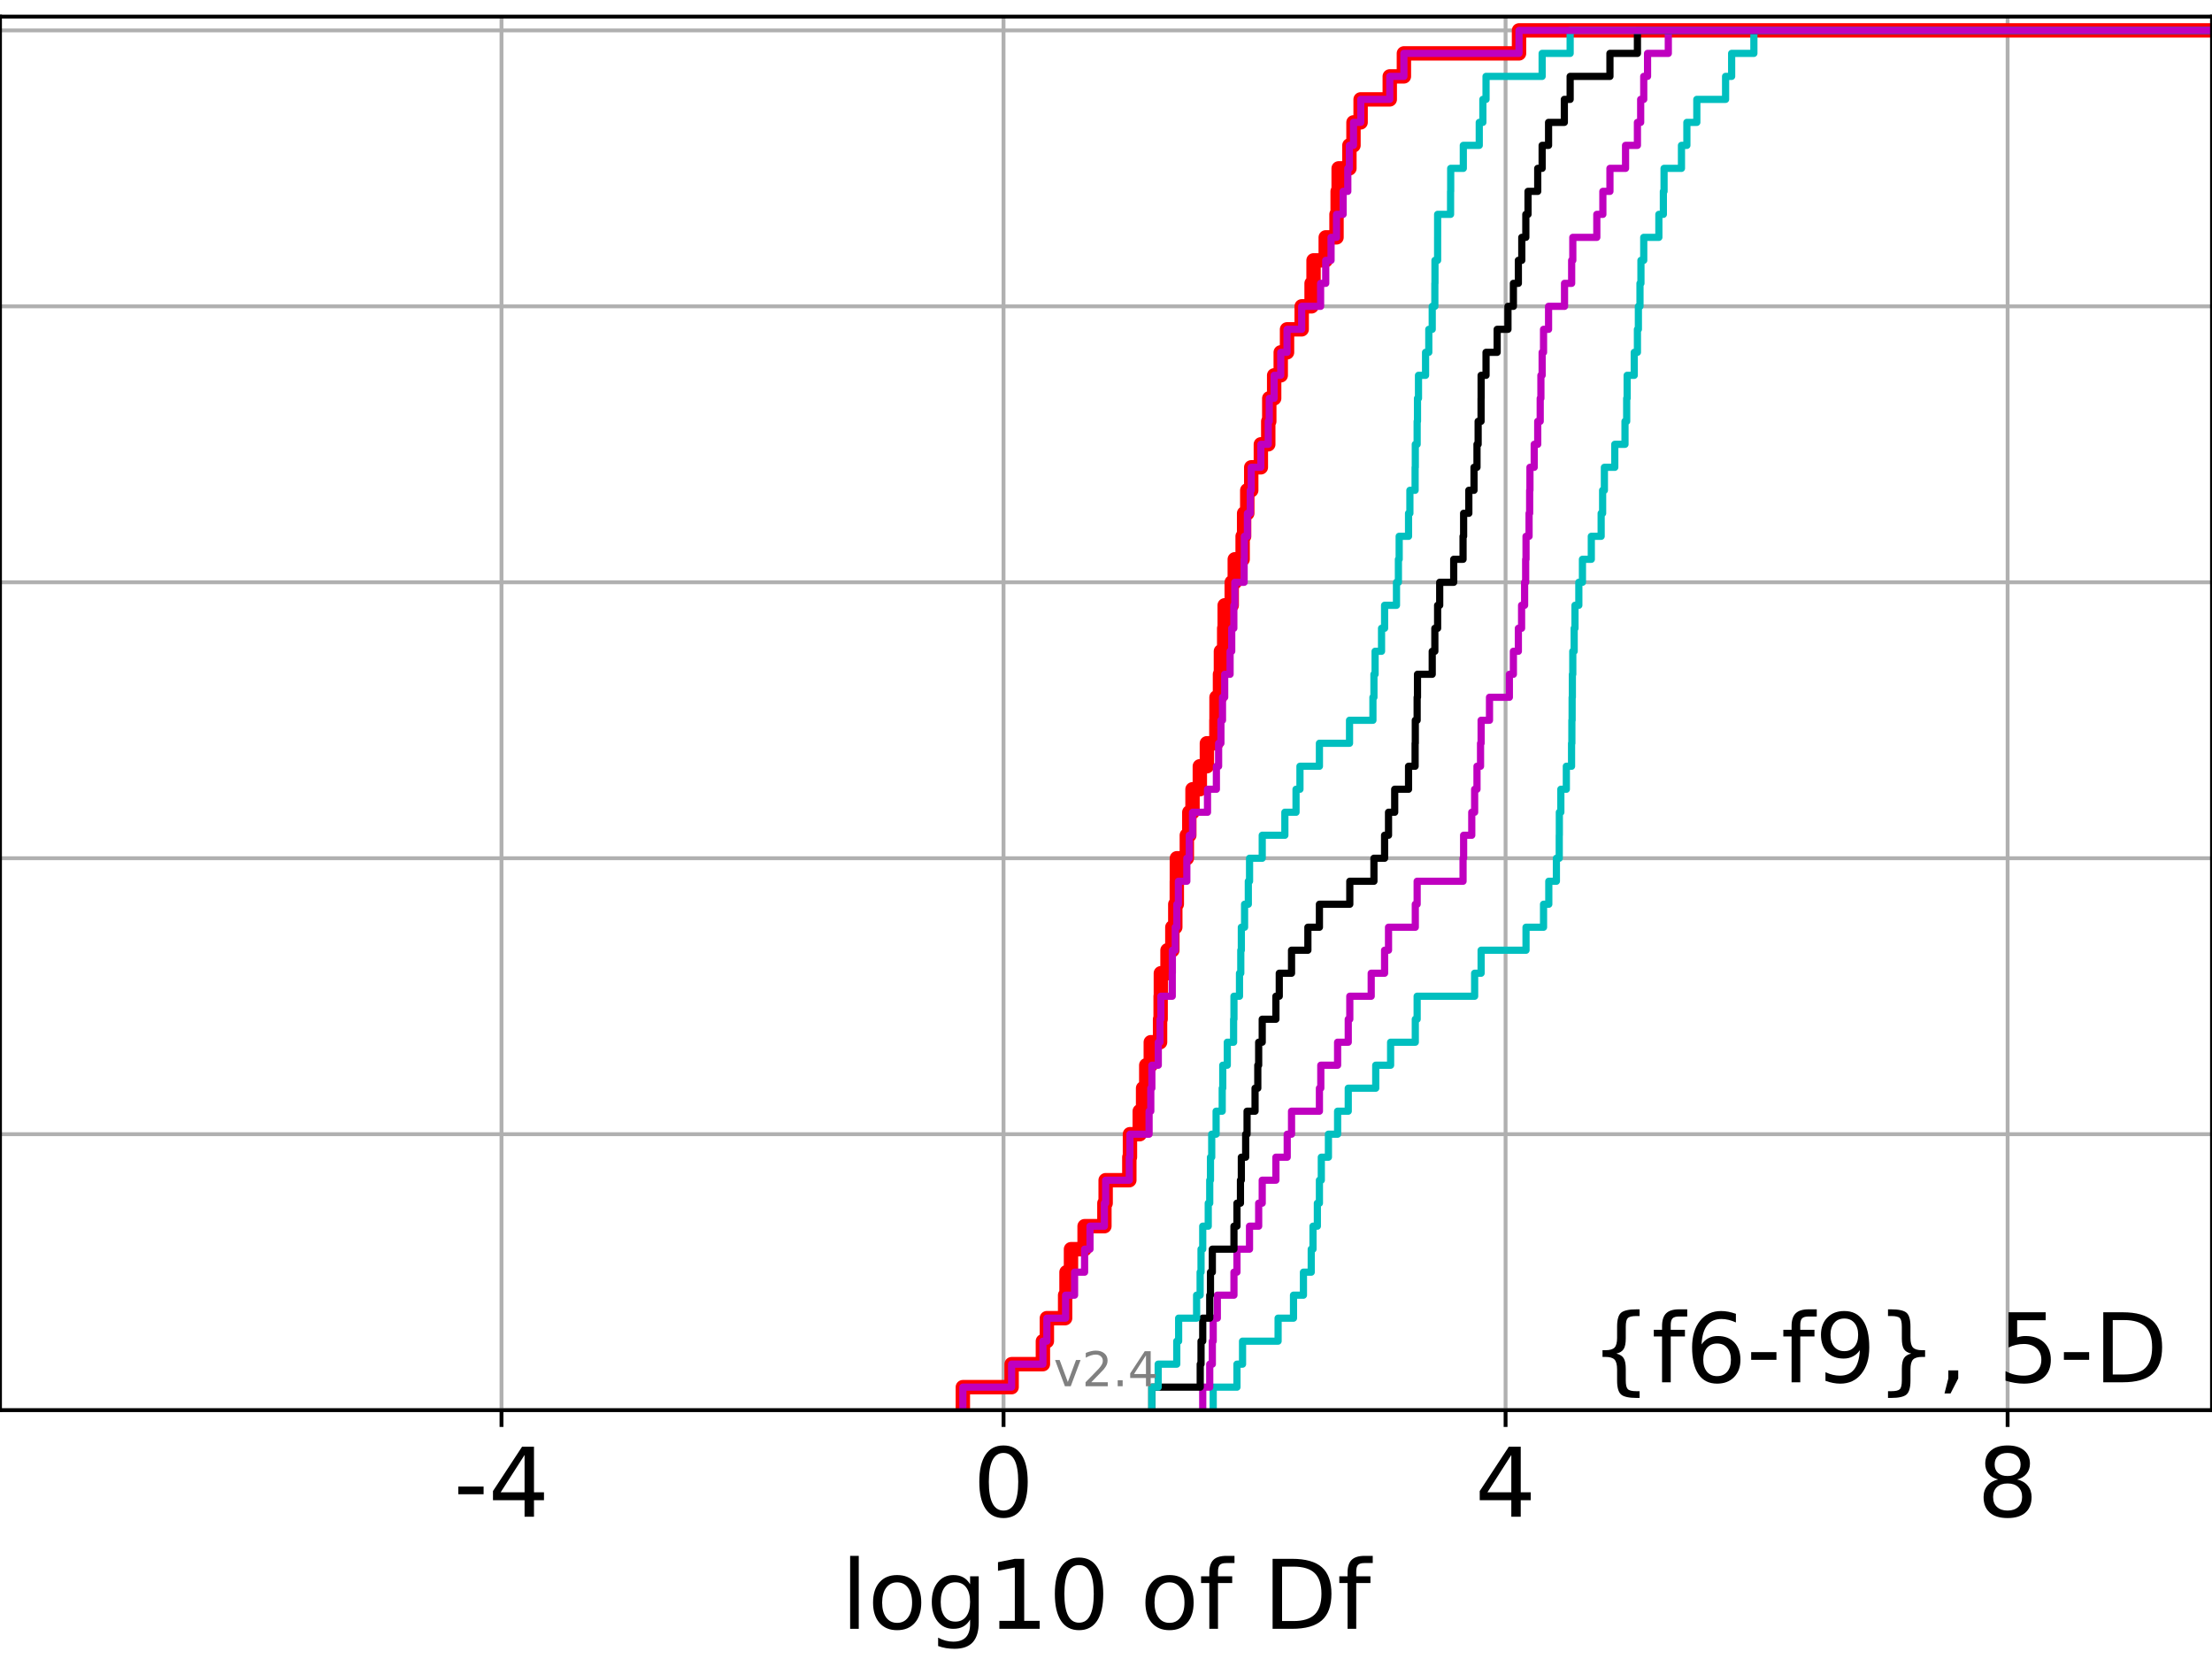 <?xml version="1.0" encoding="utf-8" standalone="no"?>
<!DOCTYPE svg PUBLIC "-//W3C//DTD SVG 1.1//EN"
  "http://www.w3.org/Graphics/SVG/1.1/DTD/svg11.dtd">
<!-- Created with matplotlib (https://matplotlib.org/) -->
<svg height="345.6pt" version="1.1" viewBox="0 0 460.8 345.6" width="460.8pt" xmlns="http://www.w3.org/2000/svg" xmlns:xlink="http://www.w3.org/1999/xlink">
 <defs>
  <style type="text/css">
*{stroke-linecap:butt;stroke-linejoin:round;}
  </style>
 </defs>
 <g id="figure_1">
  <g id="patch_1">
   <path d="M 0 345.6 
L 460.8 345.6 
L 460.8 0 
L 0 0 
z
" style="fill:#ffffff;"/>
  </g>
  <g id="axes_1">
   <g id="patch_2">
    <path d="M 0 293.76 
L 460.8 293.76 
L 460.8 3.456 
L 0 3.456 
z
" style="fill:#ffffff;"/>
   </g>
   <g id="matplotlib.axis_1">
    <g id="xtick_1">
     <g id="line2d_1">
      <path clip-path="url(#peb0a1a14cf)" d="M 104.471 293.76 
L 104.471 3.456 
" style="fill:none;stroke:#b0b0b0;stroke-linecap:square;stroke-width:0.8;"/>
     </g>
     <g id="line2d_2">
      <defs>
       <path d="M 0 0 
L 0 3.5 
" id="mc3d1a5d3b6" style="stroke:#000000;stroke-width:0.8;"/>
      </defs>
      <g>
       <use style="stroke:#000000;stroke-width:0.8;" x="104.471" xlink:href="#mc3d1a5d3b6" y="293.76"/>
      </g>
     </g>
     <g id="text_1">
      <!-- -4 -->
      <defs>
       <path d="M 4.891 31.391 
L 31.203 31.391 
L 31.203 23.391 
L 4.891 23.391 
z
" id="DejaVuSans-45"/>
       <path d="M 37.797 64.312 
L 12.891 25.391 
L 37.797 25.391 
z
M 35.203 72.906 
L 47.609 72.906 
L 47.609 25.391 
L 58.016 25.391 
L 58.016 17.188 
L 47.609 17.188 
L 47.609 0 
L 37.797 0 
L 37.797 17.188 
L 4.891 17.188 
L 4.891 26.703 
z
" id="DejaVuSans-52"/>
      </defs>
      <g transform="translate(94.501 315.957)scale(0.2 -0.2)">
       <use xlink:href="#DejaVuSans-45"/>
       <use x="36.084" xlink:href="#DejaVuSans-52"/>
      </g>
     </g>
    </g>
    <g id="xtick_2">
     <g id="line2d_3">
      <path clip-path="url(#peb0a1a14cf)" d="M 209.055 293.76 
L 209.055 3.456 
" style="fill:none;stroke:#b0b0b0;stroke-linecap:square;stroke-width:0.8;"/>
     </g>
     <g id="line2d_4">
      <g>
       <use style="stroke:#000000;stroke-width:0.8;" x="209.055" xlink:href="#mc3d1a5d3b6" y="293.76"/>
      </g>
     </g>
     <g id="text_2">
      <!-- 0 -->
      <defs>
       <path d="M 31.781 66.406 
Q 24.172 66.406 20.328 58.906 
Q 16.5 51.422 16.5 36.375 
Q 16.5 21.391 20.328 13.891 
Q 24.172 6.391 31.781 6.391 
Q 39.453 6.391 43.281 13.891 
Q 47.125 21.391 47.125 36.375 
Q 47.125 51.422 43.281 58.906 
Q 39.453 66.406 31.781 66.406 
z
M 31.781 74.219 
Q 44.047 74.219 50.516 64.516 
Q 56.984 54.828 56.984 36.375 
Q 56.984 17.969 50.516 8.266 
Q 44.047 -1.422 31.781 -1.422 
Q 19.531 -1.422 13.062 8.266 
Q 6.594 17.969 6.594 36.375 
Q 6.594 54.828 13.062 64.516 
Q 19.531 74.219 31.781 74.219 
z
" id="DejaVuSans-48"/>
      </defs>
      <g transform="translate(202.692 315.957)scale(0.2 -0.2)">
       <use xlink:href="#DejaVuSans-48"/>
      </g>
     </g>
    </g>
    <g id="xtick_3">
     <g id="line2d_5">
      <path clip-path="url(#peb0a1a14cf)" d="M 313.639 293.76 
L 313.639 3.456 
" style="fill:none;stroke:#b0b0b0;stroke-linecap:square;stroke-width:0.8;"/>
     </g>
     <g id="line2d_6">
      <g>
       <use style="stroke:#000000;stroke-width:0.8;" x="313.639" xlink:href="#mc3d1a5d3b6" y="293.76"/>
      </g>
     </g>
     <g id="text_3">
      <!-- 4 -->
      <g transform="translate(307.276 315.957)scale(0.2 -0.2)">
       <use xlink:href="#DejaVuSans-52"/>
      </g>
     </g>
    </g>
    <g id="xtick_4">
     <g id="line2d_7">
      <path clip-path="url(#peb0a1a14cf)" d="M 418.223 293.76 
L 418.223 3.456 
" style="fill:none;stroke:#b0b0b0;stroke-linecap:square;stroke-width:0.8;"/>
     </g>
     <g id="line2d_8">
      <g>
       <use style="stroke:#000000;stroke-width:0.8;" x="418.223" xlink:href="#mc3d1a5d3b6" y="293.76"/>
      </g>
     </g>
     <g id="text_4">
      <!-- 8 -->
      <defs>
       <path d="M 31.781 34.625 
Q 24.75 34.625 20.719 30.859 
Q 16.703 27.094 16.703 20.516 
Q 16.703 13.922 20.719 10.156 
Q 24.75 6.391 31.781 6.391 
Q 38.812 6.391 42.859 10.172 
Q 46.922 13.969 46.922 20.516 
Q 46.922 27.094 42.891 30.859 
Q 38.875 34.625 31.781 34.625 
z
M 21.922 38.812 
Q 15.578 40.375 12.031 44.719 
Q 8.5 49.078 8.5 55.328 
Q 8.5 64.062 14.719 69.141 
Q 20.953 74.219 31.781 74.219 
Q 42.672 74.219 48.875 69.141 
Q 55.078 64.062 55.078 55.328 
Q 55.078 49.078 51.531 44.719 
Q 48 40.375 41.703 38.812 
Q 48.828 37.156 52.797 32.312 
Q 56.781 27.484 56.781 20.516 
Q 56.781 9.906 50.312 4.234 
Q 43.844 -1.422 31.781 -1.422 
Q 19.734 -1.422 13.25 4.234 
Q 6.781 9.906 6.781 20.516 
Q 6.781 27.484 10.781 32.312 
Q 14.797 37.156 21.922 38.812 
z
M 18.312 54.391 
Q 18.312 48.734 21.844 45.562 
Q 25.391 42.391 31.781 42.391 
Q 38.141 42.391 41.719 45.562 
Q 45.312 48.734 45.312 54.391 
Q 45.312 60.062 41.719 63.234 
Q 38.141 66.406 31.781 66.406 
Q 25.391 66.406 21.844 63.234 
Q 18.312 60.062 18.312 54.391 
z
" id="DejaVuSans-56"/>
      </defs>
      <g transform="translate(411.86 315.957)scale(0.2 -0.2)">
       <use xlink:href="#DejaVuSans-56"/>
      </g>
     </g>
    </g>
    <g id="text_5">
     <!-- log10 of Df -->
     <defs>
      <path d="M 9.422 75.984 
L 18.406 75.984 
L 18.406 0 
L 9.422 0 
z
" id="DejaVuSans-108"/>
      <path d="M 30.609 48.391 
Q 23.391 48.391 19.188 42.75 
Q 14.984 37.109 14.984 27.297 
Q 14.984 17.484 19.156 11.844 
Q 23.344 6.203 30.609 6.203 
Q 37.797 6.203 41.984 11.859 
Q 46.188 17.531 46.188 27.297 
Q 46.188 37.016 41.984 42.703 
Q 37.797 48.391 30.609 48.391 
z
M 30.609 56 
Q 42.328 56 49.016 48.375 
Q 55.719 40.766 55.719 27.297 
Q 55.719 13.875 49.016 6.219 
Q 42.328 -1.422 30.609 -1.422 
Q 18.844 -1.422 12.172 6.219 
Q 5.516 13.875 5.516 27.297 
Q 5.516 40.766 12.172 48.375 
Q 18.844 56 30.609 56 
z
" id="DejaVuSans-111"/>
      <path d="M 45.406 27.984 
Q 45.406 37.75 41.375 43.109 
Q 37.359 48.484 30.078 48.484 
Q 22.859 48.484 18.828 43.109 
Q 14.797 37.75 14.797 27.984 
Q 14.797 18.266 18.828 12.891 
Q 22.859 7.516 30.078 7.516 
Q 37.359 7.516 41.375 12.891 
Q 45.406 18.266 45.406 27.984 
z
M 54.391 6.781 
Q 54.391 -7.172 48.188 -13.984 
Q 42 -20.797 29.203 -20.797 
Q 24.469 -20.797 20.266 -20.094 
Q 16.062 -19.391 12.109 -17.922 
L 12.109 -9.188 
Q 16.062 -11.328 19.922 -12.344 
Q 23.781 -13.375 27.781 -13.375 
Q 36.625 -13.375 41.016 -8.766 
Q 45.406 -4.156 45.406 5.172 
L 45.406 9.625 
Q 42.625 4.781 38.281 2.391 
Q 33.938 0 27.875 0 
Q 17.828 0 11.672 7.656 
Q 5.516 15.328 5.516 27.984 
Q 5.516 40.672 11.672 48.328 
Q 17.828 56 27.875 56 
Q 33.938 56 38.281 53.609 
Q 42.625 51.219 45.406 46.391 
L 45.406 54.688 
L 54.391 54.688 
z
" id="DejaVuSans-103"/>
      <path d="M 12.406 8.297 
L 28.516 8.297 
L 28.516 63.922 
L 10.984 60.406 
L 10.984 69.391 
L 28.422 72.906 
L 38.281 72.906 
L 38.281 8.297 
L 54.391 8.297 
L 54.391 0 
L 12.406 0 
z
" id="DejaVuSans-49"/>
      <path id="DejaVuSans-32"/>
      <path d="M 37.109 75.984 
L 37.109 68.5 
L 28.516 68.5 
Q 23.688 68.5 21.797 66.547 
Q 19.922 64.594 19.922 59.516 
L 19.922 54.688 
L 34.719 54.688 
L 34.719 47.703 
L 19.922 47.703 
L 19.922 0 
L 10.891 0 
L 10.891 47.703 
L 2.297 47.703 
L 2.297 54.688 
L 10.891 54.688 
L 10.891 58.5 
Q 10.891 67.625 15.141 71.797 
Q 19.391 75.984 28.609 75.984 
z
" id="DejaVuSans-102"/>
      <path d="M 19.672 64.797 
L 19.672 8.109 
L 31.594 8.109 
Q 46.688 8.109 53.688 14.938 
Q 60.688 21.781 60.688 36.531 
Q 60.688 51.172 53.688 57.984 
Q 46.688 64.797 31.594 64.797 
z
M 9.812 72.906 
L 30.078 72.906 
Q 51.266 72.906 61.172 64.094 
Q 71.094 55.281 71.094 36.531 
Q 71.094 17.672 61.125 8.828 
Q 51.172 0 30.078 0 
L 9.812 0 
z
" id="DejaVuSans-68"/>
     </defs>
     <g transform="translate(175.214 339.313)scale(0.2 -0.2)">
      <use xlink:href="#DejaVuSans-108"/>
      <use x="27.783" xlink:href="#DejaVuSans-111"/>
      <use x="88.965" xlink:href="#DejaVuSans-103"/>
      <use x="152.441" xlink:href="#DejaVuSans-49"/>
      <use x="216.064" xlink:href="#DejaVuSans-48"/>
      <use x="279.688" xlink:href="#DejaVuSans-32"/>
      <use x="311.475" xlink:href="#DejaVuSans-111"/>
      <use x="372.656" xlink:href="#DejaVuSans-102"/>
      <use x="407.861" xlink:href="#DejaVuSans-32"/>
      <use x="439.648" xlink:href="#DejaVuSans-68"/>
      <use x="516.65" xlink:href="#DejaVuSans-102"/>
     </g>
    </g>
   </g>
   <g id="matplotlib.axis_2">
    <g id="ytick_1">
     <g id="line2d_9">
      <path clip-path="url(#peb0a1a14cf)" d="M 0 293.76 
L 460.8 293.76 
" style="fill:none;stroke:#b0b0b0;stroke-linecap:square;stroke-width:0.8;"/>
     </g>
     <g id="line2d_10">
      <defs>
       <path d="M 0 0 
L -3.5 0 
" id="maccbedc1fa" style="stroke:#000000;stroke-width:0.8;"/>
      </defs>
      <g>
       <use style="stroke:#000000;stroke-width:0.8;" x="0" xlink:href="#maccbedc1fa" y="293.76"/>
      </g>
     </g>
    </g>
    <g id="ytick_2">
     <g id="line2d_11">
      <path clip-path="url(#peb0a1a14cf)" d="M 0 236.274 
L 460.8 236.274 
" style="fill:none;stroke:#b0b0b0;stroke-linecap:square;stroke-width:0.8;"/>
     </g>
     <g id="line2d_12">
      <g>
       <use style="stroke:#000000;stroke-width:0.8;" x="0" xlink:href="#maccbedc1fa" y="236.274"/>
      </g>
     </g>
    </g>
    <g id="ytick_3">
     <g id="line2d_13">
      <path clip-path="url(#peb0a1a14cf)" d="M 0 178.788 
L 460.8 178.788 
" style="fill:none;stroke:#b0b0b0;stroke-linecap:square;stroke-width:0.8;"/>
     </g>
     <g id="line2d_14">
      <g>
       <use style="stroke:#000000;stroke-width:0.8;" x="0" xlink:href="#maccbedc1fa" y="178.788"/>
      </g>
     </g>
    </g>
    <g id="ytick_4">
     <g id="line2d_15">
      <path clip-path="url(#peb0a1a14cf)" d="M 0 121.302 
L 460.8 121.302 
" style="fill:none;stroke:#b0b0b0;stroke-linecap:square;stroke-width:0.8;"/>
     </g>
     <g id="line2d_16">
      <g>
       <use style="stroke:#000000;stroke-width:0.8;" x="0" xlink:href="#maccbedc1fa" y="121.302"/>
      </g>
     </g>
    </g>
    <g id="ytick_5">
     <g id="line2d_17">
      <path clip-path="url(#peb0a1a14cf)" d="M 0 63.816 
L 460.8 63.816 
" style="fill:none;stroke:#b0b0b0;stroke-linecap:square;stroke-width:0.8;"/>
     </g>
     <g id="line2d_18">
      <g>
       <use style="stroke:#000000;stroke-width:0.8;" x="0" xlink:href="#maccbedc1fa" y="63.816"/>
      </g>
     </g>
    </g>
    <g id="ytick_6">
     <g id="line2d_19">
      <path clip-path="url(#peb0a1a14cf)" d="M 0 6.33 
L 460.8 6.33 
" style="fill:none;stroke:#b0b0b0;stroke-linecap:square;stroke-width:0.8;"/>
     </g>
     <g id="line2d_20">
      <g>
       <use style="stroke:#000000;stroke-width:0.8;" x="0" xlink:href="#maccbedc1fa" y="6.33"/>
      </g>
     </g>
    </g>
   </g>
   <g id="line2d_21">
    <path clip-path="url(#peb0a1a14cf)" d="M 200.579 293.76 
L 200.579 288.97 
L 210.736 288.97 
L 210.736 284.179 
L 217.256 284.179 
L 217.256 279.389 
L 218.083 279.389 
L 218.083 274.598 
L 221.885 274.598 
L 221.885 269.808 
L 222.174 269.808 
L 222.174 265.017 
L 223.107 265.017 
L 223.107 260.227 
L 225.94 260.227 
L 225.94 255.436 
L 230.067 255.436 
L 230.067 250.646 
L 230.327 250.646 
L 230.327 245.855 
L 235.261 245.855 
L 235.261 241.065 
L 235.389 241.065 
L 235.389 236.274 
L 237.428 236.274 
L 237.428 231.484 
L 238.126 231.484 
L 238.126 226.693 
L 238.788 226.693 
L 238.788 221.903 
L 239.729 221.903 
L 239.729 217.112 
L 241.663 217.112 
L 241.663 212.322 
L 241.78 212.322 
L 241.78 207.531 
L 241.828 207.531 
L 241.828 202.741 
L 243.213 202.741 
L 243.213 197.95 
L 244.222 197.95 
L 244.222 193.16 
L 244.835 193.16 
L 244.835 188.369 
L 245.15 188.369 
L 245.15 183.579 
L 245.164 183.579 
L 245.164 178.788 
L 247.238 178.788 
L 247.238 173.998 
L 247.754 173.998 
L 247.754 169.207 
L 248.422 169.207 
L 248.422 164.417 
L 249.946 164.417 
L 249.946 159.626 
L 251.415 159.626 
L 251.415 154.836 
L 253.395 154.836 
L 253.395 150.045 
L 253.422 150.045 
L 253.422 145.255 
L 254.144 145.255 
L 254.144 140.464 
L 254.339 140.464 
L 254.339 135.674 
L 255.022 135.674 
L 255.022 130.883 
L 255.124 130.883 
L 255.124 126.093 
L 256.59 126.093 
L 256.59 121.302 
L 257.225 121.302 
L 257.225 116.512 
L 258.862 116.512 
L 258.862 111.721 
L 259.173 111.721 
L 259.173 106.931 
L 259.826 106.931 
L 259.826 102.14 
L 260.655 102.14 
L 260.655 97.35 
L 262.659 97.35 
L 262.659 92.559 
L 264.202 92.559 
L 264.202 87.769 
L 264.413 87.769 
L 264.413 82.978 
L 265.431 82.978 
L 265.431 78.188 
L 266.8 78.188 
L 266.8 73.397 
L 268.112 73.397 
L 268.112 68.607 
L 271.165 68.607 
L 271.165 63.816 
L 273.229 63.816 
L 273.229 59.026 
L 273.637 59.026 
L 273.637 54.235 
L 276.174 54.235 
L 276.174 49.445 
L 278.419 49.445 
L 278.419 44.654 
L 278.654 44.654 
L 278.654 39.864 
L 278.864 39.864 
L 278.864 35.073 
L 281.105 35.073 
L 281.105 30.283 
L 281.956 30.283 
L 281.956 25.492 
L 283.44 25.492 
L 283.44 20.702 
L 289.512 20.702 
L 289.512 15.911 
L 292.458 15.911 
L 292.458 11.121 
L 316.44 11.121 
L 316.44 6.33 
L 316.44 6.33 
L 316.44 6.33 
L 460.8 6.33 
" style="fill:none;stroke:#ff0000;stroke-linecap:square;stroke-width:3;"/>
   </g>
   <g id="line2d_22">
    <path clip-path="url(#peb0a1a14cf)" d="M 252.733 293.76 
L 252.733 288.97 
L 257.681 288.97 
L 257.681 284.179 
L 258.844 284.179 
L 258.844 279.389 
L 266.252 279.389 
L 266.252 274.598 
L 269.459 274.598 
L 269.459 269.808 
L 271.53 269.808 
L 271.53 265.017 
L 273.154 265.017 
L 273.154 260.227 
L 273.521 260.227 
L 273.521 255.436 
L 274.431 255.436 
L 274.431 250.646 
L 274.859 250.646 
L 274.859 245.855 
L 275.254 245.855 
L 275.254 241.065 
L 276.736 241.065 
L 276.736 236.274 
L 278.647 236.274 
L 278.647 231.484 
L 280.866 231.484 
L 280.866 226.693 
L 286.592 226.693 
L 286.592 221.903 
L 289.69 221.903 
L 289.69 217.112 
L 294.832 217.112 
L 294.832 212.322 
L 295.218 212.322 
L 295.218 207.531 
L 307.194 207.531 
L 307.194 202.741 
L 308.544 202.741 
L 308.544 197.95 
L 317.898 197.95 
L 317.898 193.16 
L 321.548 193.16 
L 321.548 188.369 
L 322.643 188.369 
L 322.643 183.579 
L 324.225 183.579 
L 324.225 178.788 
L 324.819 178.788 
L 324.819 173.998 
L 324.839 173.998 
L 324.839 169.207 
L 325.152 169.207 
L 325.152 164.417 
L 326.297 164.417 
L 326.297 159.626 
L 327.383 159.626 
L 327.383 154.836 
L 327.448 154.836 
L 327.448 150.045 
L 327.502 150.045 
L 327.502 145.255 
L 327.551 145.255 
L 327.551 140.464 
L 327.639 140.464 
L 327.639 135.674 
L 327.929 135.674 
L 327.929 130.883 
L 328.1 130.883 
L 328.1 126.093 
L 328.899 126.093 
L 328.899 121.302 
L 329.652 121.302 
L 329.652 116.512 
L 331.499 116.512 
L 331.499 111.721 
L 333.55 111.721 
L 333.55 106.931 
L 333.856 106.931 
L 333.856 102.14 
L 334.223 102.14 
L 334.223 97.35 
L 336.388 97.35 
L 336.388 92.559 
L 338.516 92.559 
L 338.516 87.769 
L 338.869 87.769 
L 338.869 82.978 
L 338.965 82.978 
L 338.965 78.188 
L 340.443 78.188 
L 340.443 73.397 
L 341.105 73.397 
L 341.105 68.607 
L 341.305 68.607 
L 341.305 63.816 
L 341.639 63.816 
L 341.639 59.026 
L 341.838 59.026 
L 341.838 54.235 
L 342.421 54.235 
L 342.421 49.445 
L 345.572 49.445 
L 345.572 44.654 
L 346.509 44.654 
L 346.509 39.864 
L 346.653 39.864 
L 346.653 35.073 
L 350.28 35.073 
L 350.28 30.283 
L 351.407 30.283 
L 351.407 25.492 
L 353.48 25.492 
L 353.48 20.702 
L 359.47 20.702 
L 359.47 15.911 
L 360.733 15.911 
L 360.733 11.121 
L 365.366 11.121 
L 365.366 6.33 
L 365.366 6.33 
L 365.366 6.33 
L 460.8 6.33 
" style="fill:none;stroke:#00bfbf;stroke-linecap:square;stroke-width:1.5;"/>
   </g>
   <g id="line2d_23">
    <path clip-path="url(#peb0a1a14cf)" d="M 250.55 293.76 
L 250.55 288.97 
L 252.009 288.97 
L 252.009 284.179 
L 252.551 284.179 
L 252.551 279.389 
L 252.733 279.389 
L 252.733 274.598 
L 253.591 274.598 
L 253.591 269.808 
L 257.055 269.808 
L 257.055 265.017 
L 257.681 265.017 
L 257.681 260.227 
L 260.296 260.227 
L 260.296 255.436 
L 262.204 255.436 
L 262.204 250.646 
L 262.944 250.646 
L 262.944 245.855 
L 265.795 245.855 
L 265.795 241.065 
L 268.151 241.065 
L 268.151 236.274 
L 269.05 236.274 
L 269.05 231.484 
L 274.859 231.484 
L 274.859 226.693 
L 275.146 226.693 
L 275.146 221.903 
L 278.647 221.903 
L 278.647 217.112 
L 280.866 217.112 
L 280.866 212.322 
L 281.188 212.322 
L 281.188 207.531 
L 285.646 207.531 
L 285.646 202.741 
L 288.434 202.741 
L 288.434 197.95 
L 289.255 197.95 
L 289.255 193.16 
L 294.832 193.16 
L 294.832 188.369 
L 295.218 188.369 
L 295.218 183.579 
L 304.78 183.579 
L 304.78 178.788 
L 304.898 178.788 
L 304.898 173.998 
L 306.594 173.998 
L 306.594 169.207 
L 307.194 169.207 
L 307.194 164.417 
L 307.685 164.417 
L 307.685 159.626 
L 308.423 159.626 
L 308.423 154.836 
L 308.544 154.836 
L 308.544 150.045 
L 310.289 150.045 
L 310.289 145.255 
L 314.429 145.255 
L 314.429 140.464 
L 315.266 140.464 
L 315.266 135.674 
L 316.303 135.674 
L 316.303 130.883 
L 316.974 130.883 
L 316.974 126.093 
L 317.604 126.093 
L 317.604 121.302 
L 317.823 121.302 
L 317.823 116.512 
L 317.898 116.512 
L 317.898 111.721 
L 318.533 111.721 
L 318.533 106.931 
L 318.655 106.931 
L 318.655 102.14 
L 318.715 102.14 
L 318.715 97.35 
L 319.604 97.35 
L 319.604 92.559 
L 320.336 92.559 
L 320.336 87.769 
L 320.854 87.769 
L 320.854 82.978 
L 320.998 82.978 
L 320.998 78.188 
L 321.255 78.188 
L 321.255 73.397 
L 321.548 73.397 
L 321.548 68.607 
L 322.594 68.607 
L 322.594 63.816 
L 325.919 63.816 
L 325.919 59.026 
L 327.404 59.026 
L 327.404 54.235 
L 327.644 54.235 
L 327.644 49.445 
L 332.645 49.445 
L 332.645 44.654 
L 333.904 44.654 
L 333.904 39.864 
L 335.38 39.864 
L 335.38 35.073 
L 338.631 35.073 
L 338.631 30.283 
L 341.105 30.283 
L 341.105 25.492 
L 341.782 25.492 
L 341.782 20.702 
L 342.421 20.702 
L 342.421 15.911 
L 343.215 15.911 
L 343.215 11.121 
L 347.54 11.121 
L 347.54 6.33 
L 347.54 6.33 
L 347.54 6.33 
L 460.8 6.33 
" style="fill:none;stroke:#bf00bf;stroke-linecap:square;stroke-width:1.5;"/>
   </g>
   <g id="line2d_24">
    <path clip-path="url(#peb0a1a14cf)" d="M 239.952 293.76 
L 239.952 288.97 
L 250.028 288.97 
L 250.028 284.179 
L 250.197 284.179 
L 250.197 279.389 
L 250.55 279.389 
L 250.55 274.598 
L 252.009 274.598 
L 252.009 269.808 
L 252.164 269.808 
L 252.164 265.017 
L 252.551 265.017 
L 252.551 260.227 
L 257.055 260.227 
L 257.055 255.436 
L 257.681 255.436 
L 257.681 250.646 
L 258.41 250.646 
L 258.41 245.855 
L 258.594 245.855 
L 258.594 241.065 
L 259.497 241.065 
L 259.497 236.274 
L 259.787 236.274 
L 259.787 231.484 
L 261.45 231.484 
L 261.45 226.693 
L 262.022 226.693 
L 262.022 221.903 
L 262.204 221.903 
L 262.204 217.112 
L 262.944 217.112 
L 262.944 212.322 
L 265.795 212.322 
L 265.795 207.531 
L 266.495 207.531 
L 266.495 202.741 
L 269.05 202.741 
L 269.05 197.95 
L 272.457 197.95 
L 272.457 193.16 
L 274.859 193.16 
L 274.859 188.369 
L 281.188 188.369 
L 281.188 183.579 
L 286.216 183.579 
L 286.216 178.788 
L 288.434 178.788 
L 288.434 173.998 
L 289.255 173.998 
L 289.255 169.207 
L 290.541 169.207 
L 290.541 164.417 
L 293.426 164.417 
L 293.426 159.626 
L 294.793 159.626 
L 294.793 154.836 
L 294.832 154.836 
L 294.832 150.045 
L 295.218 150.045 
L 295.218 145.255 
L 295.289 145.255 
L 295.289 140.464 
L 298.358 140.464 
L 298.358 135.674 
L 298.904 135.674 
L 298.904 130.883 
L 299.482 130.883 
L 299.482 126.093 
L 299.916 126.093 
L 299.916 121.302 
L 302.833 121.302 
L 302.833 116.512 
L 304.78 116.512 
L 304.78 111.721 
L 304.898 111.721 
L 304.898 106.931 
L 305.985 106.931 
L 305.985 102.14 
L 307.063 102.14 
L 307.063 97.35 
L 307.685 97.35 
L 307.685 92.559 
L 307.924 92.559 
L 307.924 87.769 
L 308.532 87.769 
L 308.532 82.978 
L 308.544 82.978 
L 308.544 78.188 
L 309.568 78.188 
L 309.568 73.397 
L 311.886 73.397 
L 311.886 68.607 
L 314.135 68.607 
L 314.135 63.816 
L 315.266 63.816 
L 315.266 59.026 
L 316.303 59.026 
L 316.303 54.235 
L 317.017 54.235 
L 317.017 49.445 
L 317.858 49.445 
L 317.858 44.654 
L 318.315 44.654 
L 318.315 39.864 
L 320.336 39.864 
L 320.336 35.073 
L 321.255 35.073 
L 321.255 30.283 
L 322.594 30.283 
L 322.594 25.492 
L 325.881 25.492 
L 325.881 20.702 
L 327.091 20.702 
L 327.091 15.911 
L 335.38 15.911 
L 335.38 11.121 
L 341.105 11.121 
L 341.105 6.33 
L 341.105 6.33 
L 341.105 6.33 
L 460.8 6.33 
" style="fill:none;stroke:#000000;stroke-linecap:square;stroke-width:1.5;"/>
   </g>
   <g id="line2d_25">
    <path clip-path="url(#peb0a1a14cf)" d="M 239.952 293.76 
L 239.952 288.97 
L 241.272 288.97 
L 241.272 284.179 
L 245.142 284.179 
L 245.142 279.389 
L 245.532 279.389 
L 245.532 274.598 
L 249.274 274.598 
L 249.274 269.808 
L 250.008 269.808 
L 250.008 265.017 
L 250.197 265.017 
L 250.197 260.227 
L 250.55 260.227 
L 250.55 255.436 
L 251.7 255.436 
L 251.7 250.646 
L 252.009 250.646 
L 252.009 245.855 
L 252.164 245.855 
L 252.164 241.065 
L 252.422 241.065 
L 252.422 236.274 
L 253.338 236.274 
L 253.338 231.484 
L 254.61 231.484 
L 254.61 226.693 
L 254.722 226.693 
L 254.722 221.903 
L 255.667 221.903 
L 255.667 217.112 
L 256.98 217.112 
L 256.98 212.322 
L 257.055 212.322 
L 257.055 207.531 
L 258.209 207.531 
L 258.209 202.741 
L 258.477 202.741 
L 258.477 197.95 
L 258.594 197.95 
L 258.594 193.16 
L 259.267 193.16 
L 259.267 188.369 
L 260.048 188.369 
L 260.048 183.579 
L 260.305 183.579 
L 260.305 178.788 
L 262.945 178.788 
L 262.945 173.998 
L 267.659 173.998 
L 267.659 169.207 
L 269.986 169.207 
L 269.986 164.417 
L 270.806 164.417 
L 270.806 159.626 
L 274.859 159.626 
L 274.859 154.836 
L 281.131 154.836 
L 281.131 150.045 
L 286.005 150.045 
L 286.005 145.255 
L 286.216 145.255 
L 286.216 140.464 
L 286.459 140.464 
L 286.459 135.674 
L 287.8 135.674 
L 287.8 130.883 
L 288.434 130.883 
L 288.434 126.093 
L 290.913 126.093 
L 290.913 121.302 
L 291.314 121.302 
L 291.314 116.512 
L 291.474 116.512 
L 291.474 111.721 
L 293.426 111.721 
L 293.426 106.931 
L 293.707 106.931 
L 293.707 102.14 
L 294.793 102.14 
L 294.793 97.35 
L 294.832 97.35 
L 294.832 92.559 
L 295.218 92.559 
L 295.218 87.769 
L 295.289 87.769 
L 295.289 82.978 
L 295.498 82.978 
L 295.498 78.188 
L 296.971 78.188 
L 296.971 73.397 
L 297.644 73.397 
L 297.644 68.607 
L 298.358 68.607 
L 298.358 63.816 
L 298.904 63.816 
L 298.904 59.026 
L 298.93 59.026 
L 298.93 54.235 
L 299.482 54.235 
L 299.482 49.445 
L 299.485 49.445 
L 299.485 44.654 
L 302.18 44.654 
L 302.18 39.864 
L 302.206 39.864 
L 302.206 35.073 
L 304.834 35.073 
L 304.834 30.283 
L 308.156 30.283 
L 308.156 25.492 
L 308.907 25.492 
L 308.907 20.702 
L 309.568 20.702 
L 309.568 15.911 
L 321.255 15.911 
L 321.255 11.121 
L 327.091 11.121 
L 327.091 6.33 
L 327.091 6.33 
L 327.091 6.33 
L 460.8 6.33 
" style="fill:none;stroke:#00bfbf;stroke-linecap:square;stroke-width:1.5;"/>
   </g>
   <g id="line2d_26">
    <path clip-path="url(#peb0a1a14cf)" d="M 200.579 293.76 
L 200.579 288.97 
L 210.736 288.97 
L 210.736 284.179 
L 217.256 284.179 
L 217.256 279.389 
L 218.083 279.389 
L 218.083 274.598 
L 221.981 274.598 
L 221.981 269.808 
L 223.853 269.808 
L 223.853 265.017 
L 225.94 265.017 
L 225.94 260.227 
L 227.065 260.227 
L 227.065 255.436 
L 230.067 255.436 
L 230.067 250.646 
L 230.327 250.646 
L 230.327 245.855 
L 235.261 245.855 
L 235.261 241.065 
L 235.389 241.065 
L 235.389 236.274 
L 239.375 236.274 
L 239.375 231.484 
L 239.729 231.484 
L 239.729 226.693 
L 239.952 226.693 
L 239.952 221.903 
L 241.292 221.903 
L 241.292 217.112 
L 241.663 217.112 
L 241.663 212.322 
L 241.828 212.322 
L 241.828 207.531 
L 244.202 207.531 
L 244.202 202.741 
L 244.222 202.741 
L 244.222 197.95 
L 244.826 197.95 
L 244.826 193.16 
L 245.164 193.16 
L 245.164 188.369 
L 245.482 188.369 
L 245.482 183.579 
L 247.238 183.579 
L 247.238 178.788 
L 247.754 178.788 
L 247.754 173.998 
L 248.422 173.998 
L 248.422 169.207 
L 251.544 169.207 
L 251.544 164.417 
L 253.395 164.417 
L 253.395 159.626 
L 253.858 159.626 
L 253.858 154.836 
L 254.339 154.836 
L 254.339 150.045 
L 254.666 150.045 
L 254.666 145.255 
L 255.124 145.255 
L 255.124 140.464 
L 256.249 140.464 
L 256.249 135.674 
L 256.59 135.674 
L 256.59 130.883 
L 257.03 130.883 
L 257.03 126.093 
L 257.225 126.093 
L 257.225 121.302 
L 259.173 121.302 
L 259.173 116.512 
L 259.228 116.512 
L 259.228 111.721 
L 259.857 111.721 
L 259.857 106.931 
L 260.452 106.931 
L 260.452 102.14 
L 260.655 102.14 
L 260.655 97.35 
L 262.659 97.35 
L 262.659 92.559 
L 264.202 92.559 
L 264.202 87.769 
L 264.413 87.769 
L 264.413 82.978 
L 265.431 82.978 
L 265.431 78.188 
L 266.8 78.188 
L 266.8 73.397 
L 268.112 73.397 
L 268.112 68.607 
L 271.165 68.607 
L 271.165 63.816 
L 275.104 63.816 
L 275.104 59.026 
L 276.174 59.026 
L 276.174 54.235 
L 277.283 54.235 
L 277.283 49.445 
L 278.419 49.445 
L 278.419 44.654 
L 279.795 44.654 
L 279.795 39.864 
L 280.771 39.864 
L 280.771 35.073 
L 281.105 35.073 
L 281.105 30.283 
L 281.956 30.283 
L 281.956 25.492 
L 283.473 25.492 
L 283.473 20.702 
L 289.512 20.702 
L 289.512 15.911 
L 292.458 15.911 
L 292.458 11.121 
L 316.44 11.121 
L 316.44 6.33 
L 316.44 6.33 
L 316.44 6.33 
L 460.8 6.33 
" style="fill:none;stroke:#bf00bf;stroke-linecap:square;stroke-width:1.5;"/>
   </g>
   <g id="patch_3">
    <path d="M 0 293.76 
L 0 3.456 
" style="fill:none;stroke:#000000;stroke-linecap:square;stroke-linejoin:miter;stroke-width:0.8;"/>
   </g>
   <g id="patch_4">
    <path d="M 460.8 293.76 
L 460.8 3.456 
" style="fill:none;stroke:#000000;stroke-linecap:square;stroke-linejoin:miter;stroke-width:0.8;"/>
   </g>
   <g id="patch_5">
    <path d="M 0 293.76 
L 460.8 293.76 
" style="fill:none;stroke:#000000;stroke-linecap:square;stroke-linejoin:miter;stroke-width:0.8;"/>
   </g>
   <g id="patch_6">
    <path d="M 0 3.456 
L 460.8 3.456 
" style="fill:none;stroke:#000000;stroke-linecap:square;stroke-linejoin:miter;stroke-width:0.8;"/>
   </g>
   <g id="text_6">
    <!-- {f6-f9}, 5-D -->
    <defs>
     <path d="M 51.125 -9.281 
L 51.125 -16.312 
L 48.094 -16.312 
Q 35.938 -16.312 31.812 -12.688 
Q 27.688 -9.078 27.688 1.703 
L 27.688 13.375 
Q 27.688 20.75 25.047 23.578 
Q 22.406 26.422 15.484 26.422 
L 12.5 26.422 
L 12.5 33.406 
L 15.484 33.406 
Q 22.469 33.406 25.078 36.203 
Q 27.688 39.016 27.688 46.297 
L 27.688 58.016 
Q 27.688 68.797 31.812 72.391 
Q 35.938 75.984 48.094 75.984 
L 51.125 75.984 
L 51.125 69 
L 47.797 69 
Q 40.922 69 38.812 66.844 
Q 36.719 64.703 36.719 57.812 
L 36.719 45.703 
Q 36.719 38.031 34.5 34.562 
Q 32.281 31.109 26.906 29.891 
Q 32.328 28.562 34.516 25.094 
Q 36.719 21.625 36.719 14.016 
L 36.719 1.906 
Q 36.719 -4.984 38.812 -7.125 
Q 40.922 -9.281 47.797 -9.281 
z
" id="DejaVuSans-123"/>
     <path d="M 33.016 40.375 
Q 26.375 40.375 22.484 35.828 
Q 18.609 31.297 18.609 23.391 
Q 18.609 15.531 22.484 10.953 
Q 26.375 6.391 33.016 6.391 
Q 39.656 6.391 43.531 10.953 
Q 47.406 15.531 47.406 23.391 
Q 47.406 31.297 43.531 35.828 
Q 39.656 40.375 33.016 40.375 
z
M 52.594 71.297 
L 52.594 62.312 
Q 48.875 64.062 45.094 64.984 
Q 41.312 65.922 37.594 65.922 
Q 27.828 65.922 22.672 59.328 
Q 17.531 52.734 16.797 39.406 
Q 19.672 43.656 24.016 45.922 
Q 28.375 48.188 33.594 48.188 
Q 44.578 48.188 50.953 41.516 
Q 57.328 34.859 57.328 23.391 
Q 57.328 12.156 50.688 5.359 
Q 44.047 -1.422 33.016 -1.422 
Q 20.359 -1.422 13.672 8.266 
Q 6.984 17.969 6.984 36.375 
Q 6.984 53.656 15.188 63.938 
Q 23.391 74.219 37.203 74.219 
Q 40.922 74.219 44.703 73.484 
Q 48.484 72.75 52.594 71.297 
z
" id="DejaVuSans-54"/>
     <path d="M 10.984 1.516 
L 10.984 10.5 
Q 14.703 8.734 18.5 7.812 
Q 22.312 6.891 25.984 6.891 
Q 35.75 6.891 40.891 13.453 
Q 46.047 20.016 46.781 33.406 
Q 43.953 29.203 39.594 26.953 
Q 35.25 24.703 29.984 24.703 
Q 19.047 24.703 12.672 31.312 
Q 6.297 37.938 6.297 49.422 
Q 6.297 60.641 12.938 67.422 
Q 19.578 74.219 30.609 74.219 
Q 43.266 74.219 49.922 64.516 
Q 56.594 54.828 56.594 36.375 
Q 56.594 19.141 48.406 8.859 
Q 40.234 -1.422 26.422 -1.422 
Q 22.703 -1.422 18.891 -0.688 
Q 15.094 0.047 10.984 1.516 
z
M 30.609 32.422 
Q 37.25 32.422 41.125 36.953 
Q 45.016 41.5 45.016 49.422 
Q 45.016 57.281 41.125 61.844 
Q 37.25 66.406 30.609 66.406 
Q 23.969 66.406 20.094 61.844 
Q 16.219 57.281 16.219 49.422 
Q 16.219 41.5 20.094 36.953 
Q 23.969 32.422 30.609 32.422 
z
" id="DejaVuSans-57"/>
     <path d="M 12.5 -9.281 
L 15.922 -9.281 
Q 22.75 -9.281 24.828 -7.172 
Q 26.906 -5.078 26.906 1.906 
L 26.906 14.016 
Q 26.906 21.625 29.094 25.094 
Q 31.297 28.562 36.719 29.891 
Q 31.297 31.109 29.094 34.562 
Q 26.906 38.031 26.906 45.703 
L 26.906 57.812 
Q 26.906 64.75 24.828 66.875 
Q 22.75 69 15.922 69 
L 12.5 69 
L 12.5 75.984 
L 15.578 75.984 
Q 27.734 75.984 31.812 72.391 
Q 35.891 68.797 35.891 58.016 
L 35.891 46.297 
Q 35.891 39.016 38.516 36.203 
Q 41.156 33.406 48.094 33.406 
L 51.125 33.406 
L 51.125 26.422 
L 48.094 26.422 
Q 41.156 26.422 38.516 23.578 
Q 35.891 20.75 35.891 13.375 
L 35.891 1.703 
Q 35.891 -9.078 31.812 -12.688 
Q 27.734 -16.312 15.578 -16.312 
L 12.5 -16.312 
z
" id="DejaVuSans-125"/>
     <path d="M 11.719 12.406 
L 22.016 12.406 
L 22.016 4 
L 14.016 -11.625 
L 7.719 -11.625 
L 11.719 4 
z
" id="DejaVuSans-44"/>
     <path d="M 10.797 72.906 
L 49.516 72.906 
L 49.516 64.594 
L 19.828 64.594 
L 19.828 46.734 
Q 21.969 47.469 24.109 47.828 
Q 26.266 48.188 28.422 48.188 
Q 40.625 48.188 47.75 41.5 
Q 54.891 34.812 54.891 23.391 
Q 54.891 11.625 47.562 5.094 
Q 40.234 -1.422 26.906 -1.422 
Q 22.312 -1.422 17.547 -0.641 
Q 12.797 0.141 7.719 1.703 
L 7.719 11.625 
Q 12.109 9.234 16.797 8.062 
Q 21.484 6.891 26.703 6.891 
Q 35.156 6.891 40.078 11.328 
Q 45.016 15.766 45.016 23.391 
Q 45.016 31 40.078 35.438 
Q 35.156 39.891 26.703 39.891 
Q 22.75 39.891 18.812 39.016 
Q 14.891 38.141 10.797 36.281 
z
" id="DejaVuSans-53"/>
    </defs>
    <g transform="translate(331.334 287.954)scale(0.2 -0.2)">
     <use xlink:href="#DejaVuSans-123"/>
     <use x="63.623" xlink:href="#DejaVuSans-102"/>
     <use x="98.828" xlink:href="#DejaVuSans-54"/>
     <use x="162.451" xlink:href="#DejaVuSans-45"/>
     <use x="198.535" xlink:href="#DejaVuSans-102"/>
     <use x="233.74" xlink:href="#DejaVuSans-57"/>
     <use x="297.363" xlink:href="#DejaVuSans-125"/>
     <use x="360.986" xlink:href="#DejaVuSans-44"/>
     <use x="392.773" xlink:href="#DejaVuSans-32"/>
     <use x="424.561" xlink:href="#DejaVuSans-53"/>
     <use x="488.184" xlink:href="#DejaVuSans-45"/>
     <use x="524.268" xlink:href="#DejaVuSans-68"/>
    </g>
   </g>
   <g id="text_7">
    <!-- v2.4 -->
    <defs>
     <path d="M 2.984 54.688 
L 12.5 54.688 
L 29.594 8.797 
L 46.688 54.688 
L 56.203 54.688 
L 35.688 0 
L 23.484 0 
z
" id="DejaVuSans-118"/>
     <path d="M 19.188 8.297 
L 53.609 8.297 
L 53.609 0 
L 7.328 0 
L 7.328 8.297 
Q 12.938 14.109 22.625 23.891 
Q 32.328 33.688 34.812 36.531 
Q 39.547 41.844 41.422 45.531 
Q 43.312 49.219 43.312 52.781 
Q 43.312 58.594 39.234 62.25 
Q 35.156 65.922 28.609 65.922 
Q 23.969 65.922 18.812 64.312 
Q 13.672 62.703 7.812 59.422 
L 7.812 69.391 
Q 13.766 71.781 18.938 73 
Q 24.125 74.219 28.422 74.219 
Q 39.75 74.219 46.484 68.547 
Q 53.219 62.891 53.219 53.422 
Q 53.219 48.922 51.531 44.891 
Q 49.859 40.875 45.406 35.406 
Q 44.188 33.984 37.641 27.219 
Q 31.109 20.453 19.188 8.297 
z
" id="DejaVuSans-50"/>
     <path d="M 10.688 12.406 
L 21 12.406 
L 21 0 
L 10.688 0 
z
" id="DejaVuSans-46"/>
    </defs>
    <g style="fill:#808080;" transform="translate(219.489 288.777)scale(0.1 -0.1)">
     <use xlink:href="#DejaVuSans-118"/>
     <use x="59.18" xlink:href="#DejaVuSans-50"/>
     <use x="122.803" xlink:href="#DejaVuSans-46"/>
     <use x="154.59" xlink:href="#DejaVuSans-52"/>
    </g>
   </g>
  </g>
 </g>
 <defs>
  <clipPath id="peb0a1a14cf">
   <rect height="290.304" width="460.8" x="0" y="3.456"/>
  </clipPath>
 </defs>
</svg>
